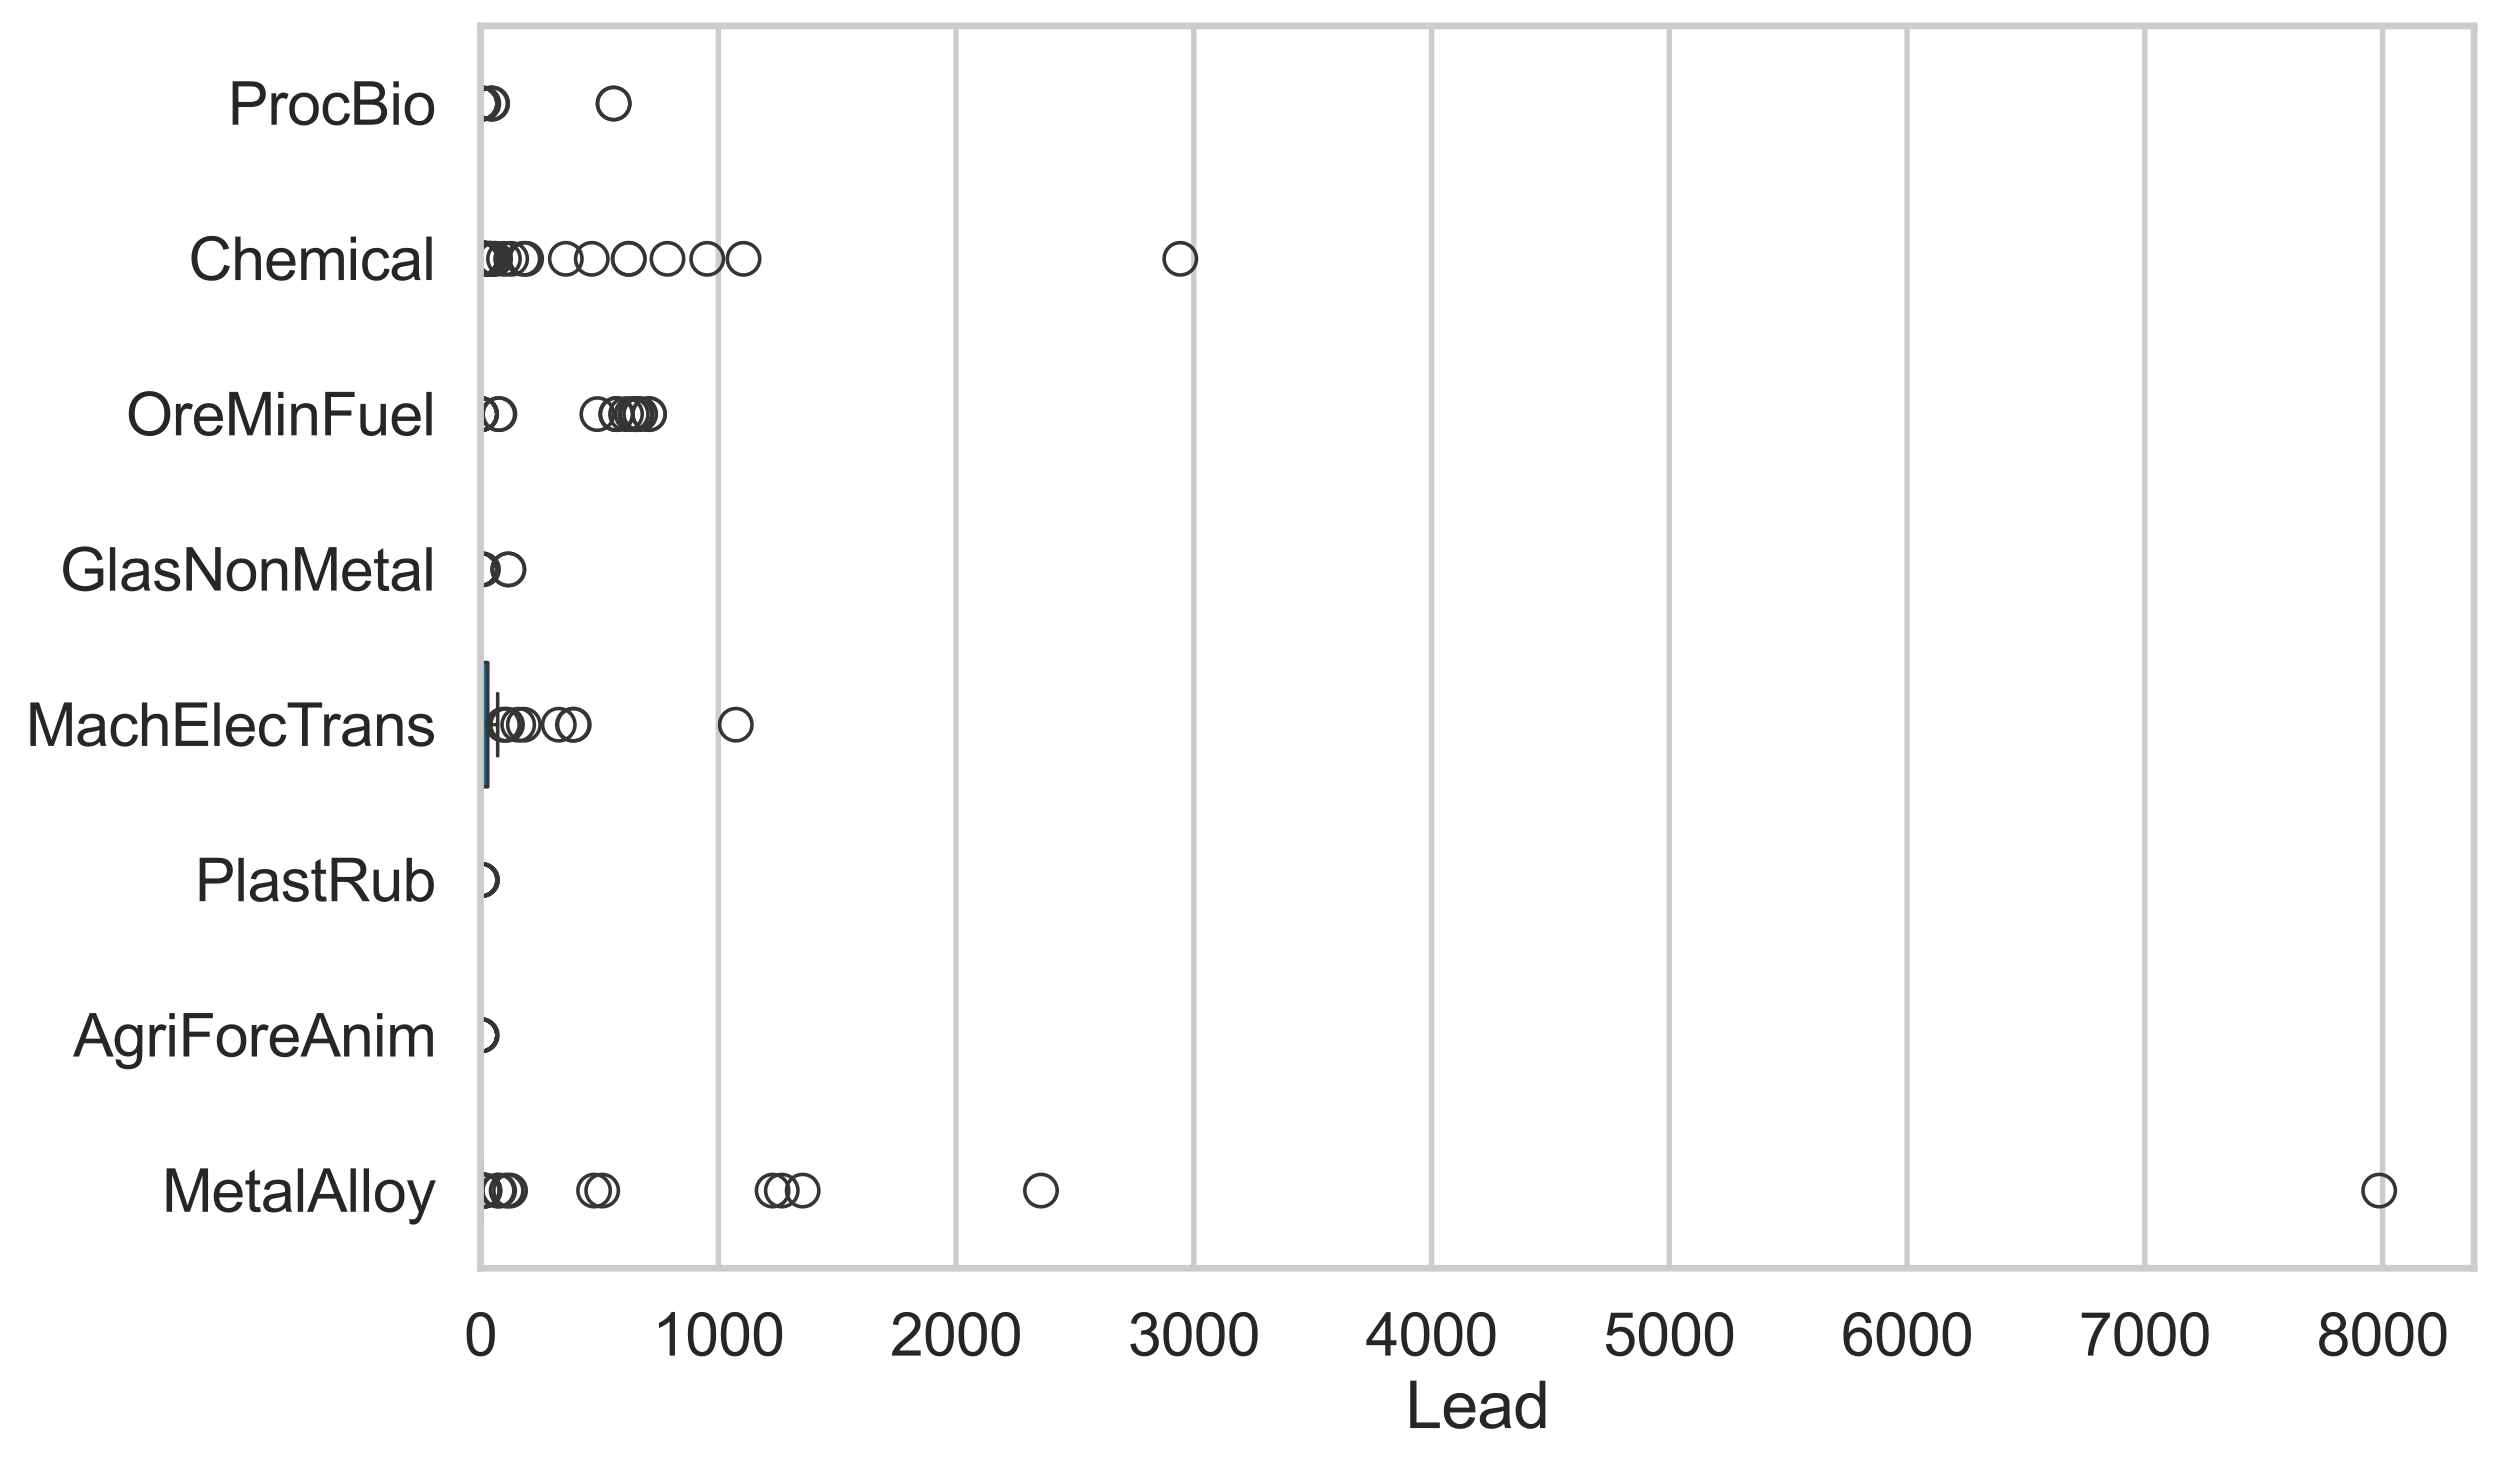 <?xml version="1.0" encoding="utf-8" standalone="no"?>
<!DOCTYPE svg PUBLIC "-//W3C//DTD SVG 1.1//EN"
  "http://www.w3.org/Graphics/SVG/1.1/DTD/svg11.dtd">
<svg xmlns:xlink="http://www.w3.org/1999/xlink" width="695.577pt" height="408.111pt" viewBox="0 0 695.577 408.111" xmlns="http://www.w3.org/2000/svg" version="1.1">
 <defs>
  <style type="text/css">*{stroke-linejoin: round; stroke-linecap: butt}</style>
 </defs>
 <g id="figure_1">
  <g id="patch_1">
   <path d="M 0 408.111 
L 695.577 408.111 
L 695.577 0 
L 0 0 
z
" style="fill: #ffffff"/>
  </g>
  <g id="axes_1">
   <g id="patch_2">
    <path d="M 133.697 352.86 
L 688.377 352.86 
L 688.377 7.2 
L 133.697 7.2 
z
" style="fill: #ffffff"/>
   </g>
   <g id="matplotlib.axis_1">
    <g id="xtick_1">
     <g id="line2d_1">
      <path d="M 133.697 352.86 
L 133.697 7.2 
" clip-path="url(#p31eb64eac4)" style="fill: none; stroke: #cccccc; stroke-width: 1.5; stroke-linecap: round"/>
     </g>
     <g id="text_1">
      <!-- 0 -->
      <g style="fill: #262626" transform="translate(129.109 377.17) scale(0.165 -0.165)">
       <defs>
        <path id="ArialMT-30" d="M 266 2259 
Q 266 3072 433 3567 
Q 600 4063 929 4331 
Q 1259 4600 1759 4600 
Q 2128 4600 2406 4451 
Q 2684 4303 2865 4023 
Q 3047 3744 3150 3342 
Q 3253 2941 3253 2259 
Q 3253 1453 3087 958 
Q 2922 463 2592 192 
Q 2263 -78 1759 -78 
Q 1097 -78 719 397 
Q 266 969 266 2259 
z
M 844 2259 
Q 844 1131 1108 757 
Q 1372 384 1759 384 
Q 2147 384 2411 759 
Q 2675 1134 2675 2259 
Q 2675 3391 2411 3762 
Q 2147 4134 1753 4134 
Q 1366 4134 1134 3806 
Q 844 3388 844 2259 
z
" transform="scale(0.016)"/>
       </defs>
       <use xlink:href="#ArialMT-30"/>
      </g>
     </g>
    </g>
    <g id="xtick_2">
     <g id="line2d_2">
      <path d="M 199.849 352.86 
L 199.849 7.2 
" clip-path="url(#p31eb64eac4)" style="fill: none; stroke: #cccccc; stroke-width: 1.5; stroke-linecap: round"/>
     </g>
     <g id="text_2">
      <!-- 1000 -->
      <g style="fill: #262626" transform="translate(181.498 377.17) scale(0.165 -0.165)">
       <defs>
        <path id="ArialMT-31" d="M 2384 0 
L 1822 0 
L 1822 3584 
Q 1619 3391 1289 3197 
Q 959 3003 697 2906 
L 697 3450 
Q 1169 3672 1522 3987 
Q 1875 4303 2022 4600 
L 2384 4600 
L 2384 0 
z
" transform="scale(0.016)"/>
       </defs>
       <use xlink:href="#ArialMT-31"/>
       <use xlink:href="#ArialMT-30" transform="translate(55.615 0)"/>
       <use xlink:href="#ArialMT-30" transform="translate(111.23 0)"/>
       <use xlink:href="#ArialMT-30" transform="translate(166.846 0)"/>
      </g>
     </g>
    </g>
    <g id="xtick_3">
     <g id="line2d_3">
      <path d="M 266 352.86 
L 266 7.2 
" clip-path="url(#p31eb64eac4)" style="fill: none; stroke: #cccccc; stroke-width: 1.5; stroke-linecap: round"/>
     </g>
     <g id="text_3">
      <!-- 2000 -->
      <g style="fill: #262626" transform="translate(247.649 377.17) scale(0.165 -0.165)">
       <defs>
        <path id="ArialMT-32" d="M 3222 541 
L 3222 0 
L 194 0 
Q 188 203 259 391 
Q 375 700 629 1000 
Q 884 1300 1366 1694 
Q 2113 2306 2375 2664 
Q 2638 3022 2638 3341 
Q 2638 3675 2398 3904 
Q 2159 4134 1775 4134 
Q 1369 4134 1125 3890 
Q 881 3647 878 3216 
L 300 3275 
Q 359 3922 746 4261 
Q 1134 4600 1788 4600 
Q 2447 4600 2831 4234 
Q 3216 3869 3216 3328 
Q 3216 3053 3103 2787 
Q 2991 2522 2730 2228 
Q 2469 1934 1863 1422 
Q 1356 997 1212 845 
Q 1069 694 975 541 
L 3222 541 
z
" transform="scale(0.016)"/>
       </defs>
       <use xlink:href="#ArialMT-32"/>
       <use xlink:href="#ArialMT-30" transform="translate(55.615 0)"/>
       <use xlink:href="#ArialMT-30" transform="translate(111.23 0)"/>
       <use xlink:href="#ArialMT-30" transform="translate(166.846 0)"/>
      </g>
     </g>
    </g>
    <g id="xtick_4">
     <g id="line2d_4">
      <path d="M 332.152 352.86 
L 332.152 7.2 
" clip-path="url(#p31eb64eac4)" style="fill: none; stroke: #cccccc; stroke-width: 1.5; stroke-linecap: round"/>
     </g>
     <g id="text_4">
      <!-- 3000 -->
      <g style="fill: #262626" transform="translate(313.801 377.17) scale(0.165 -0.165)">
       <defs>
        <path id="ArialMT-33" d="M 269 1209 
L 831 1284 
Q 928 806 1161 595 
Q 1394 384 1728 384 
Q 2125 384 2398 659 
Q 2672 934 2672 1341 
Q 2672 1728 2419 1979 
Q 2166 2231 1775 2231 
Q 1616 2231 1378 2169 
L 1441 2663 
Q 1497 2656 1531 2656 
Q 1891 2656 2178 2843 
Q 2466 3031 2466 3422 
Q 2466 3731 2256 3934 
Q 2047 4138 1716 4138 
Q 1388 4138 1169 3931 
Q 950 3725 888 3313 
L 325 3413 
Q 428 3978 793 4289 
Q 1159 4600 1703 4600 
Q 2078 4600 2393 4439 
Q 2709 4278 2876 4000 
Q 3044 3722 3044 3409 
Q 3044 3113 2884 2869 
Q 2725 2625 2413 2481 
Q 2819 2388 3044 2092 
Q 3269 1797 3269 1353 
Q 3269 753 2831 336 
Q 2394 -81 1725 -81 
Q 1122 -81 723 278 
Q 325 638 269 1209 
z
" transform="scale(0.016)"/>
       </defs>
       <use xlink:href="#ArialMT-33"/>
       <use xlink:href="#ArialMT-30" transform="translate(55.615 0)"/>
       <use xlink:href="#ArialMT-30" transform="translate(111.23 0)"/>
       <use xlink:href="#ArialMT-30" transform="translate(166.846 0)"/>
      </g>
     </g>
    </g>
    <g id="xtick_5">
     <g id="line2d_5">
      <path d="M 398.304 352.86 
L 398.304 7.2 
" clip-path="url(#p31eb64eac4)" style="fill: none; stroke: #cccccc; stroke-width: 1.5; stroke-linecap: round"/>
     </g>
     <g id="text_5">
      <!-- 4000 -->
      <g style="fill: #262626" transform="translate(379.953 377.17) scale(0.165 -0.165)">
       <defs>
        <path id="ArialMT-34" d="M 2069 0 
L 2069 1097 
L 81 1097 
L 81 1613 
L 2172 4581 
L 2631 4581 
L 2631 1613 
L 3250 1613 
L 3250 1097 
L 2631 1097 
L 2631 0 
L 2069 0 
z
M 2069 1613 
L 2069 3678 
L 634 1613 
L 2069 1613 
z
" transform="scale(0.016)"/>
       </defs>
       <use xlink:href="#ArialMT-34"/>
       <use xlink:href="#ArialMT-30" transform="translate(55.615 0)"/>
       <use xlink:href="#ArialMT-30" transform="translate(111.23 0)"/>
       <use xlink:href="#ArialMT-30" transform="translate(166.846 0)"/>
      </g>
     </g>
    </g>
    <g id="xtick_6">
     <g id="line2d_6">
      <path d="M 464.456 352.86 
L 464.456 7.2 
" clip-path="url(#p31eb64eac4)" style="fill: none; stroke: #cccccc; stroke-width: 1.5; stroke-linecap: round"/>
     </g>
     <g id="text_6">
      <!-- 5000 -->
      <g style="fill: #262626" transform="translate(446.105 377.17) scale(0.165 -0.165)">
       <defs>
        <path id="ArialMT-35" d="M 266 1200 
L 856 1250 
Q 922 819 1161 601 
Q 1400 384 1738 384 
Q 2144 384 2425 690 
Q 2706 997 2706 1503 
Q 2706 1984 2436 2262 
Q 2166 2541 1728 2541 
Q 1456 2541 1237 2417 
Q 1019 2294 894 2097 
L 366 2166 
L 809 4519 
L 3088 4519 
L 3088 3981 
L 1259 3981 
L 1013 2750 
Q 1425 3038 1878 3038 
Q 2478 3038 2890 2622 
Q 3303 2206 3303 1553 
Q 3303 931 2941 478 
Q 2500 -78 1738 -78 
Q 1113 -78 717 272 
Q 322 622 266 1200 
z
" transform="scale(0.016)"/>
       </defs>
       <use xlink:href="#ArialMT-35"/>
       <use xlink:href="#ArialMT-30" transform="translate(55.615 0)"/>
       <use xlink:href="#ArialMT-30" transform="translate(111.23 0)"/>
       <use xlink:href="#ArialMT-30" transform="translate(166.846 0)"/>
      </g>
     </g>
    </g>
    <g id="xtick_7">
     <g id="line2d_7">
      <path d="M 530.607 352.86 
L 530.607 7.2 
" clip-path="url(#p31eb64eac4)" style="fill: none; stroke: #cccccc; stroke-width: 1.5; stroke-linecap: round"/>
     </g>
     <g id="text_7">
      <!-- 6000 -->
      <g style="fill: #262626" transform="translate(512.256 377.17) scale(0.165 -0.165)">
       <defs>
        <path id="ArialMT-36" d="M 3184 3459 
L 2625 3416 
Q 2550 3747 2413 3897 
Q 2184 4138 1850 4138 
Q 1581 4138 1378 3988 
Q 1113 3794 959 3422 
Q 806 3050 800 2363 
Q 1003 2672 1297 2822 
Q 1591 2972 1913 2972 
Q 2475 2972 2870 2558 
Q 3266 2144 3266 1488 
Q 3266 1056 3080 686 
Q 2894 316 2569 119 
Q 2244 -78 1831 -78 
Q 1128 -78 684 439 
Q 241 956 241 2144 
Q 241 3472 731 4075 
Q 1159 4600 1884 4600 
Q 2425 4600 2770 4297 
Q 3116 3994 3184 3459 
z
M 888 1484 
Q 888 1194 1011 928 
Q 1134 663 1356 523 
Q 1578 384 1822 384 
Q 2178 384 2434 671 
Q 2691 959 2691 1453 
Q 2691 1928 2437 2201 
Q 2184 2475 1800 2475 
Q 1419 2475 1153 2201 
Q 888 1928 888 1484 
z
" transform="scale(0.016)"/>
       </defs>
       <use xlink:href="#ArialMT-36"/>
       <use xlink:href="#ArialMT-30" transform="translate(55.615 0)"/>
       <use xlink:href="#ArialMT-30" transform="translate(111.23 0)"/>
       <use xlink:href="#ArialMT-30" transform="translate(166.846 0)"/>
      </g>
     </g>
    </g>
    <g id="xtick_8">
     <g id="line2d_8">
      <path d="M 596.759 352.86 
L 596.759 7.2 
" clip-path="url(#p31eb64eac4)" style="fill: none; stroke: #cccccc; stroke-width: 1.5; stroke-linecap: round"/>
     </g>
     <g id="text_8">
      <!-- 7000 -->
      <g style="fill: #262626" transform="translate(578.408 377.17) scale(0.165 -0.165)">
       <defs>
        <path id="ArialMT-37" d="M 303 3981 
L 303 4522 
L 3269 4522 
L 3269 4084 
Q 2831 3619 2401 2847 
Q 1972 2075 1738 1259 
Q 1569 684 1522 0 
L 944 0 
Q 953 541 1156 1306 
Q 1359 2072 1739 2783 
Q 2119 3494 2547 3981 
L 303 3981 
z
" transform="scale(0.016)"/>
       </defs>
       <use xlink:href="#ArialMT-37"/>
       <use xlink:href="#ArialMT-30" transform="translate(55.615 0)"/>
       <use xlink:href="#ArialMT-30" transform="translate(111.23 0)"/>
       <use xlink:href="#ArialMT-30" transform="translate(166.846 0)"/>
      </g>
     </g>
    </g>
    <g id="xtick_9">
     <g id="line2d_9">
      <path d="M 662.911 352.86 
L 662.911 7.2 
" clip-path="url(#p31eb64eac4)" style="fill: none; stroke: #cccccc; stroke-width: 1.5; stroke-linecap: round"/>
     </g>
     <g id="text_9">
      <!-- 8000 -->
      <g style="fill: #262626" transform="translate(644.56 377.17) scale(0.165 -0.165)">
       <defs>
        <path id="ArialMT-38" d="M 1131 2484 
Q 781 2613 612 2850 
Q 444 3088 444 3419 
Q 444 3919 803 4259 
Q 1163 4600 1759 4600 
Q 2359 4600 2725 4251 
Q 3091 3903 3091 3403 
Q 3091 3084 2923 2848 
Q 2756 2613 2416 2484 
Q 2838 2347 3058 2040 
Q 3278 1734 3278 1309 
Q 3278 722 2862 322 
Q 2447 -78 1769 -78 
Q 1091 -78 675 323 
Q 259 725 259 1325 
Q 259 1772 486 2073 
Q 713 2375 1131 2484 
z
M 1019 3438 
Q 1019 3113 1228 2906 
Q 1438 2700 1772 2700 
Q 2097 2700 2305 2904 
Q 2513 3109 2513 3406 
Q 2513 3716 2298 3927 
Q 2084 4138 1766 4138 
Q 1444 4138 1231 3931 
Q 1019 3725 1019 3438 
z
M 838 1322 
Q 838 1081 952 856 
Q 1066 631 1291 507 
Q 1516 384 1775 384 
Q 2178 384 2440 643 
Q 2703 903 2703 1303 
Q 2703 1709 2433 1975 
Q 2163 2241 1756 2241 
Q 1359 2241 1098 1978 
Q 838 1716 838 1322 
z
" transform="scale(0.016)"/>
       </defs>
       <use xlink:href="#ArialMT-38"/>
       <use xlink:href="#ArialMT-30" transform="translate(55.615 0)"/>
       <use xlink:href="#ArialMT-30" transform="translate(111.23 0)"/>
       <use xlink:href="#ArialMT-30" transform="translate(166.846 0)"/>
      </g>
     </g>
    </g>
    <g id="text_10">
     <!-- Lead -->
     <g style="fill: #262626" transform="translate(391.018 397.334) scale(0.18 -0.18)">
      <defs>
       <path id="ArialMT-4c" d="M 469 0 
L 469 4581 
L 1075 4581 
L 1075 541 
L 3331 541 
L 3331 0 
L 469 0 
z
" transform="scale(0.016)"/>
       <path id="ArialMT-65" d="M 2694 1069 
L 3275 997 
Q 3138 488 2766 206 
Q 2394 -75 1816 -75 
Q 1088 -75 661 373 
Q 234 822 234 1631 
Q 234 2469 665 2931 
Q 1097 3394 1784 3394 
Q 2450 3394 2872 2941 
Q 3294 2488 3294 1666 
Q 3294 1616 3291 1516 
L 816 1516 
Q 847 969 1125 678 
Q 1403 388 1819 388 
Q 2128 388 2347 550 
Q 2566 713 2694 1069 
z
M 847 1978 
L 2700 1978 
Q 2663 2397 2488 2606 
Q 2219 2931 1791 2931 
Q 1403 2931 1139 2672 
Q 875 2413 847 1978 
z
" transform="scale(0.016)"/>
       <path id="ArialMT-61" d="M 2588 409 
Q 2275 144 1986 34 
Q 1697 -75 1366 -75 
Q 819 -75 525 192 
Q 231 459 231 875 
Q 231 1119 342 1320 
Q 453 1522 633 1644 
Q 813 1766 1038 1828 
Q 1203 1872 1538 1913 
Q 2219 1994 2541 2106 
Q 2544 2222 2544 2253 
Q 2544 2597 2384 2738 
Q 2169 2928 1744 2928 
Q 1347 2928 1158 2789 
Q 969 2650 878 2297 
L 328 2372 
Q 403 2725 575 2942 
Q 747 3159 1072 3276 
Q 1397 3394 1825 3394 
Q 2250 3394 2515 3294 
Q 2781 3194 2906 3042 
Q 3031 2891 3081 2659 
Q 3109 2516 3109 2141 
L 3109 1391 
Q 3109 606 3145 398 
Q 3181 191 3288 0 
L 2700 0 
Q 2613 175 2588 409 
z
M 2541 1666 
Q 2234 1541 1622 1453 
Q 1275 1403 1131 1340 
Q 988 1278 909 1158 
Q 831 1038 831 891 
Q 831 666 1001 516 
Q 1172 366 1500 366 
Q 1825 366 2078 508 
Q 2331 650 2450 897 
Q 2541 1088 2541 1459 
L 2541 1666 
z
" transform="scale(0.016)"/>
       <path id="ArialMT-64" d="M 2575 0 
L 2575 419 
Q 2259 -75 1647 -75 
Q 1250 -75 917 144 
Q 584 363 401 755 
Q 219 1147 219 1656 
Q 219 2153 384 2558 
Q 550 2963 881 3178 
Q 1213 3394 1622 3394 
Q 1922 3394 2156 3267 
Q 2391 3141 2538 2938 
L 2538 4581 
L 3097 4581 
L 3097 0 
L 2575 0 
z
M 797 1656 
Q 797 1019 1065 703 
Q 1334 388 1700 388 
Q 2069 388 2326 689 
Q 2584 991 2584 1609 
Q 2584 2291 2321 2609 
Q 2059 2928 1675 2928 
Q 1300 2928 1048 2622 
Q 797 2316 797 1656 
z
" transform="scale(0.016)"/>
      </defs>
      <use xlink:href="#ArialMT-4c"/>
      <use xlink:href="#ArialMT-65" transform="translate(55.615 0)"/>
      <use xlink:href="#ArialMT-61" transform="translate(111.23 0)"/>
      <use xlink:href="#ArialMT-64" transform="translate(166.846 0)"/>
     </g>
    </g>
   </g>
   <g id="matplotlib.axis_2">
    <g id="ytick_1">
     <g id="text_11">
      <!-- ProcBio -->
      <g style="fill: #262626" transform="translate(63.424 34.709) scale(0.165 -0.165)">
       <defs>
        <path id="ArialMT-50" d="M 494 0 
L 494 4581 
L 2222 4581 
Q 2678 4581 2919 4538 
Q 3256 4481 3484 4323 
Q 3713 4166 3852 3881 
Q 3991 3597 3991 3256 
Q 3991 2672 3619 2267 
Q 3247 1863 2275 1863 
L 1100 1863 
L 1100 0 
L 494 0 
z
M 1100 2403 
L 2284 2403 
Q 2872 2403 3119 2622 
Q 3366 2841 3366 3238 
Q 3366 3525 3220 3729 
Q 3075 3934 2838 4000 
Q 2684 4041 2272 4041 
L 1100 4041 
L 1100 2403 
z
" transform="scale(0.016)"/>
        <path id="ArialMT-72" d="M 416 0 
L 416 3319 
L 922 3319 
L 922 2816 
Q 1116 3169 1280 3281 
Q 1444 3394 1641 3394 
Q 1925 3394 2219 3213 
L 2025 2691 
Q 1819 2813 1613 2813 
Q 1428 2813 1281 2702 
Q 1134 2591 1072 2394 
Q 978 2094 978 1738 
L 978 0 
L 416 0 
z
" transform="scale(0.016)"/>
        <path id="ArialMT-6f" d="M 213 1659 
Q 213 2581 725 3025 
Q 1153 3394 1769 3394 
Q 2453 3394 2887 2945 
Q 3322 2497 3322 1706 
Q 3322 1066 3130 698 
Q 2938 331 2570 128 
Q 2203 -75 1769 -75 
Q 1072 -75 642 372 
Q 213 819 213 1659 
z
M 791 1659 
Q 791 1022 1069 705 
Q 1347 388 1769 388 
Q 2188 388 2466 706 
Q 2744 1025 2744 1678 
Q 2744 2294 2464 2611 
Q 2184 2928 1769 2928 
Q 1347 2928 1069 2612 
Q 791 2297 791 1659 
z
" transform="scale(0.016)"/>
        <path id="ArialMT-63" d="M 2588 1216 
L 3141 1144 
Q 3050 572 2676 248 
Q 2303 -75 1759 -75 
Q 1078 -75 664 370 
Q 250 816 250 1647 
Q 250 2184 428 2587 
Q 606 2991 970 3192 
Q 1334 3394 1763 3394 
Q 2303 3394 2647 3120 
Q 2991 2847 3088 2344 
L 2541 2259 
Q 2463 2594 2264 2762 
Q 2066 2931 1784 2931 
Q 1359 2931 1093 2626 
Q 828 2322 828 1663 
Q 828 994 1084 691 
Q 1341 388 1753 388 
Q 2084 388 2306 591 
Q 2528 794 2588 1216 
z
" transform="scale(0.016)"/>
        <path id="ArialMT-42" d="M 469 0 
L 469 4581 
L 2188 4581 
Q 2713 4581 3030 4442 
Q 3347 4303 3526 4014 
Q 3706 3725 3706 3409 
Q 3706 3116 3547 2856 
Q 3388 2597 3066 2438 
Q 3481 2316 3704 2022 
Q 3928 1728 3928 1328 
Q 3928 1006 3792 729 
Q 3656 453 3456 303 
Q 3256 153 2954 76 
Q 2653 0 2216 0 
L 469 0 
z
M 1075 2656 
L 2066 2656 
Q 2469 2656 2644 2709 
Q 2875 2778 2992 2937 
Q 3109 3097 3109 3338 
Q 3109 3566 3000 3739 
Q 2891 3913 2687 3977 
Q 2484 4041 1991 4041 
L 1075 4041 
L 1075 2656 
z
M 1075 541 
L 2216 541 
Q 2509 541 2628 563 
Q 2838 600 2978 687 
Q 3119 775 3209 942 
Q 3300 1109 3300 1328 
Q 3300 1584 3169 1773 
Q 3038 1963 2805 2039 
Q 2572 2116 2134 2116 
L 1075 2116 
L 1075 541 
z
" transform="scale(0.016)"/>
        <path id="ArialMT-69" d="M 425 3934 
L 425 4581 
L 988 4581 
L 988 3934 
L 425 3934 
z
M 425 0 
L 425 3319 
L 988 3319 
L 988 0 
L 425 0 
z
" transform="scale(0.016)"/>
       </defs>
       <use xlink:href="#ArialMT-50"/>
       <use xlink:href="#ArialMT-72" transform="translate(66.699 0)"/>
       <use xlink:href="#ArialMT-6f" transform="translate(100 0)"/>
       <use xlink:href="#ArialMT-63" transform="translate(155.615 0)"/>
       <use xlink:href="#ArialMT-42" transform="translate(205.615 0)"/>
       <use xlink:href="#ArialMT-69" transform="translate(272.314 0)"/>
       <use xlink:href="#ArialMT-6f" transform="translate(294.531 0)"/>
      </g>
     </g>
    </g>
    <g id="ytick_2">
     <g id="text_12">
      <!-- Chemical -->
      <g style="fill: #262626" transform="translate(52.428 77.916) scale(0.165 -0.165)">
       <defs>
        <path id="ArialMT-43" d="M 3763 1606 
L 4369 1453 
Q 4178 706 3683 314 
Q 3188 -78 2472 -78 
Q 1731 -78 1267 223 
Q 803 525 561 1097 
Q 319 1669 319 2325 
Q 319 3041 592 3573 
Q 866 4106 1370 4382 
Q 1875 4659 2481 4659 
Q 3169 4659 3637 4309 
Q 4106 3959 4291 3325 
L 3694 3184 
Q 3534 3684 3231 3912 
Q 2928 4141 2469 4141 
Q 1941 4141 1586 3887 
Q 1231 3634 1087 3207 
Q 944 2781 944 2328 
Q 944 1744 1114 1308 
Q 1284 872 1643 656 
Q 2003 441 2422 441 
Q 2931 441 3284 734 
Q 3638 1028 3763 1606 
z
" transform="scale(0.016)"/>
        <path id="ArialMT-68" d="M 422 0 
L 422 4581 
L 984 4581 
L 984 2938 
Q 1378 3394 1978 3394 
Q 2347 3394 2619 3248 
Q 2891 3103 3008 2847 
Q 3125 2591 3125 2103 
L 3125 0 
L 2563 0 
L 2563 2103 
Q 2563 2525 2380 2717 
Q 2197 2909 1863 2909 
Q 1613 2909 1392 2779 
Q 1172 2650 1078 2428 
Q 984 2206 984 1816 
L 984 0 
L 422 0 
z
" transform="scale(0.016)"/>
        <path id="ArialMT-6d" d="M 422 0 
L 422 3319 
L 925 3319 
L 925 2853 
Q 1081 3097 1340 3245 
Q 1600 3394 1931 3394 
Q 2300 3394 2536 3241 
Q 2772 3088 2869 2813 
Q 3263 3394 3894 3394 
Q 4388 3394 4653 3120 
Q 4919 2847 4919 2278 
L 4919 0 
L 4359 0 
L 4359 2091 
Q 4359 2428 4304 2576 
Q 4250 2725 4106 2815 
Q 3963 2906 3769 2906 
Q 3419 2906 3187 2673 
Q 2956 2441 2956 1928 
L 2956 0 
L 2394 0 
L 2394 2156 
Q 2394 2531 2256 2718 
Q 2119 2906 1806 2906 
Q 1569 2906 1367 2781 
Q 1166 2656 1075 2415 
Q 984 2175 984 1722 
L 984 0 
L 422 0 
z
" transform="scale(0.016)"/>
        <path id="ArialMT-6c" d="M 409 0 
L 409 4581 
L 972 4581 
L 972 0 
L 409 0 
z
" transform="scale(0.016)"/>
       </defs>
       <use xlink:href="#ArialMT-43"/>
       <use xlink:href="#ArialMT-68" transform="translate(72.217 0)"/>
       <use xlink:href="#ArialMT-65" transform="translate(127.832 0)"/>
       <use xlink:href="#ArialMT-6d" transform="translate(183.447 0)"/>
       <use xlink:href="#ArialMT-69" transform="translate(266.748 0)"/>
       <use xlink:href="#ArialMT-63" transform="translate(288.965 0)"/>
       <use xlink:href="#ArialMT-61" transform="translate(338.965 0)"/>
       <use xlink:href="#ArialMT-6c" transform="translate(394.58 0)"/>
      </g>
     </g>
    </g>
    <g id="ytick_3">
     <g id="text_13">
      <!-- OreMinFuel -->
      <g style="fill: #262626" transform="translate(35.013 121.124) scale(0.165 -0.165)">
       <defs>
        <path id="ArialMT-4f" d="M 309 2231 
Q 309 3372 921 4017 
Q 1534 4663 2503 4663 
Q 3138 4663 3647 4359 
Q 4156 4056 4423 3514 
Q 4691 2972 4691 2284 
Q 4691 1588 4409 1038 
Q 4128 488 3612 205 
Q 3097 -78 2500 -78 
Q 1853 -78 1343 234 
Q 834 547 571 1087 
Q 309 1628 309 2231 
z
M 934 2222 
Q 934 1394 1379 917 
Q 1825 441 2497 441 
Q 3181 441 3623 922 
Q 4066 1403 4066 2288 
Q 4066 2847 3877 3264 
Q 3688 3681 3323 3911 
Q 2959 4141 2506 4141 
Q 1863 4141 1398 3698 
Q 934 3256 934 2222 
z
" transform="scale(0.016)"/>
        <path id="ArialMT-4d" d="M 475 0 
L 475 4581 
L 1388 4581 
L 2472 1338 
Q 2622 884 2691 659 
Q 2769 909 2934 1394 
L 4031 4581 
L 4847 4581 
L 4847 0 
L 4263 0 
L 4263 3834 
L 2931 0 
L 2384 0 
L 1059 3900 
L 1059 0 
L 475 0 
z
" transform="scale(0.016)"/>
        <path id="ArialMT-6e" d="M 422 0 
L 422 3319 
L 928 3319 
L 928 2847 
Q 1294 3394 1984 3394 
Q 2284 3394 2536 3286 
Q 2788 3178 2913 3003 
Q 3038 2828 3088 2588 
Q 3119 2431 3119 2041 
L 3119 0 
L 2556 0 
L 2556 2019 
Q 2556 2363 2490 2533 
Q 2425 2703 2258 2804 
Q 2091 2906 1866 2906 
Q 1506 2906 1245 2678 
Q 984 2450 984 1813 
L 984 0 
L 422 0 
z
" transform="scale(0.016)"/>
        <path id="ArialMT-46" d="M 525 0 
L 525 4581 
L 3616 4581 
L 3616 4041 
L 1131 4041 
L 1131 2622 
L 3281 2622 
L 3281 2081 
L 1131 2081 
L 1131 0 
L 525 0 
z
" transform="scale(0.016)"/>
        <path id="ArialMT-75" d="M 2597 0 
L 2597 488 
Q 2209 -75 1544 -75 
Q 1250 -75 995 37 
Q 741 150 617 320 
Q 494 491 444 738 
Q 409 903 409 1263 
L 409 3319 
L 972 3319 
L 972 1478 
Q 972 1038 1006 884 
Q 1059 663 1231 536 
Q 1403 409 1656 409 
Q 1909 409 2131 539 
Q 2353 669 2445 892 
Q 2538 1116 2538 1541 
L 2538 3319 
L 3100 3319 
L 3100 0 
L 2597 0 
z
" transform="scale(0.016)"/>
       </defs>
       <use xlink:href="#ArialMT-4f"/>
       <use xlink:href="#ArialMT-72" transform="translate(77.783 0)"/>
       <use xlink:href="#ArialMT-65" transform="translate(111.084 0)"/>
       <use xlink:href="#ArialMT-4d" transform="translate(166.699 0)"/>
       <use xlink:href="#ArialMT-69" transform="translate(250 0)"/>
       <use xlink:href="#ArialMT-6e" transform="translate(272.217 0)"/>
       <use xlink:href="#ArialMT-46" transform="translate(327.832 0)"/>
       <use xlink:href="#ArialMT-75" transform="translate(388.916 0)"/>
       <use xlink:href="#ArialMT-65" transform="translate(444.531 0)"/>
       <use xlink:href="#ArialMT-6c" transform="translate(500.146 0)"/>
      </g>
     </g>
    </g>
    <g id="ytick_4">
     <g id="text_14">
      <!-- GlasNonMetal -->
      <g style="fill: #262626" transform="translate(16.659 164.331) scale(0.165 -0.165)">
       <defs>
        <path id="ArialMT-47" d="M 2638 1797 
L 2638 2334 
L 4578 2338 
L 4578 638 
Q 4131 281 3656 101 
Q 3181 -78 2681 -78 
Q 2006 -78 1454 211 
Q 903 500 622 1047 
Q 341 1594 341 2269 
Q 341 2938 620 3517 
Q 900 4097 1425 4378 
Q 1950 4659 2634 4659 
Q 3131 4659 3532 4498 
Q 3934 4338 4162 4050 
Q 4391 3763 4509 3300 
L 3963 3150 
Q 3859 3500 3706 3700 
Q 3553 3900 3268 4020 
Q 2984 4141 2638 4141 
Q 2222 4141 1919 4014 
Q 1616 3888 1430 3681 
Q 1244 3475 1141 3228 
Q 966 2803 966 2306 
Q 966 1694 1177 1281 
Q 1388 869 1791 669 
Q 2194 469 2647 469 
Q 3041 469 3416 620 
Q 3791 772 3984 944 
L 3984 1797 
L 2638 1797 
z
" transform="scale(0.016)"/>
        <path id="ArialMT-73" d="M 197 991 
L 753 1078 
Q 800 744 1014 566 
Q 1228 388 1613 388 
Q 2000 388 2187 545 
Q 2375 703 2375 916 
Q 2375 1106 2209 1216 
Q 2094 1291 1634 1406 
Q 1016 1563 777 1677 
Q 538 1791 414 1992 
Q 291 2194 291 2438 
Q 291 2659 392 2848 
Q 494 3038 669 3163 
Q 800 3259 1026 3326 
Q 1253 3394 1513 3394 
Q 1903 3394 2198 3281 
Q 2494 3169 2634 2976 
Q 2775 2784 2828 2463 
L 2278 2388 
Q 2241 2644 2061 2787 
Q 1881 2931 1553 2931 
Q 1166 2931 1000 2803 
Q 834 2675 834 2503 
Q 834 2394 903 2306 
Q 972 2216 1119 2156 
Q 1203 2125 1616 2013 
Q 2213 1853 2448 1751 
Q 2684 1650 2818 1456 
Q 2953 1263 2953 975 
Q 2953 694 2789 445 
Q 2625 197 2315 61 
Q 2006 -75 1616 -75 
Q 969 -75 630 194 
Q 291 463 197 991 
z
" transform="scale(0.016)"/>
        <path id="ArialMT-4e" d="M 488 0 
L 488 4581 
L 1109 4581 
L 3516 984 
L 3516 4581 
L 4097 4581 
L 4097 0 
L 3475 0 
L 1069 3600 
L 1069 0 
L 488 0 
z
" transform="scale(0.016)"/>
        <path id="ArialMT-74" d="M 1650 503 
L 1731 6 
Q 1494 -44 1306 -44 
Q 1000 -44 831 53 
Q 663 150 594 308 
Q 525 466 525 972 
L 525 2881 
L 113 2881 
L 113 3319 
L 525 3319 
L 525 4141 
L 1084 4478 
L 1084 3319 
L 1650 3319 
L 1650 2881 
L 1084 2881 
L 1084 941 
Q 1084 700 1114 631 
Q 1144 563 1211 522 
Q 1278 481 1403 481 
Q 1497 481 1650 503 
z
" transform="scale(0.016)"/>
       </defs>
       <use xlink:href="#ArialMT-47"/>
       <use xlink:href="#ArialMT-6c" transform="translate(77.783 0)"/>
       <use xlink:href="#ArialMT-61" transform="translate(100 0)"/>
       <use xlink:href="#ArialMT-73" transform="translate(155.615 0)"/>
       <use xlink:href="#ArialMT-4e" transform="translate(205.615 0)"/>
       <use xlink:href="#ArialMT-6f" transform="translate(277.832 0)"/>
       <use xlink:href="#ArialMT-6e" transform="translate(333.447 0)"/>
       <use xlink:href="#ArialMT-4d" transform="translate(389.062 0)"/>
       <use xlink:href="#ArialMT-65" transform="translate(472.363 0)"/>
       <use xlink:href="#ArialMT-74" transform="translate(527.979 0)"/>
       <use xlink:href="#ArialMT-61" transform="translate(555.762 0)"/>
       <use xlink:href="#ArialMT-6c" transform="translate(611.377 0)"/>
      </g>
     </g>
    </g>
    <g id="ytick_5">
     <g id="text_15">
      <!-- MachElecTrans -->
      <g style="fill: #262626" transform="translate(7.2 207.539) scale(0.165 -0.165)">
       <defs>
        <path id="ArialMT-45" d="M 506 0 
L 506 4581 
L 3819 4581 
L 3819 4041 
L 1113 4041 
L 1113 2638 
L 3647 2638 
L 3647 2100 
L 1113 2100 
L 1113 541 
L 3925 541 
L 3925 0 
L 506 0 
z
" transform="scale(0.016)"/>
        <path id="ArialMT-54" d="M 1659 0 
L 1659 4041 
L 150 4041 
L 150 4581 
L 3781 4581 
L 3781 4041 
L 2266 4041 
L 2266 0 
L 1659 0 
z
" transform="scale(0.016)"/>
       </defs>
       <use xlink:href="#ArialMT-4d"/>
       <use xlink:href="#ArialMT-61" transform="translate(83.301 0)"/>
       <use xlink:href="#ArialMT-63" transform="translate(138.916 0)"/>
       <use xlink:href="#ArialMT-68" transform="translate(188.916 0)"/>
       <use xlink:href="#ArialMT-45" transform="translate(244.531 0)"/>
       <use xlink:href="#ArialMT-6c" transform="translate(311.23 0)"/>
       <use xlink:href="#ArialMT-65" transform="translate(333.447 0)"/>
       <use xlink:href="#ArialMT-63" transform="translate(389.062 0)"/>
       <use xlink:href="#ArialMT-54" transform="translate(439.062 0)"/>
       <use xlink:href="#ArialMT-72" transform="translate(496.396 0)"/>
       <use xlink:href="#ArialMT-61" transform="translate(529.697 0)"/>
       <use xlink:href="#ArialMT-6e" transform="translate(585.312 0)"/>
       <use xlink:href="#ArialMT-73" transform="translate(640.928 0)"/>
      </g>
     </g>
    </g>
    <g id="ytick_6">
     <g id="text_16">
      <!-- PlastRub -->
      <g style="fill: #262626" transform="translate(54.248 250.746) scale(0.165 -0.165)">
       <defs>
        <path id="ArialMT-52" d="M 503 0 
L 503 4581 
L 2534 4581 
Q 3147 4581 3465 4457 
Q 3784 4334 3975 4021 
Q 4166 3709 4166 3331 
Q 4166 2844 3850 2509 
Q 3534 2175 2875 2084 
Q 3116 1969 3241 1856 
Q 3506 1613 3744 1247 
L 4541 0 
L 3778 0 
L 3172 953 
Q 2906 1366 2734 1584 
Q 2563 1803 2427 1890 
Q 2291 1978 2150 2013 
Q 2047 2034 1813 2034 
L 1109 2034 
L 1109 0 
L 503 0 
z
M 1109 2559 
L 2413 2559 
Q 2828 2559 3062 2645 
Q 3297 2731 3419 2920 
Q 3541 3109 3541 3331 
Q 3541 3656 3305 3865 
Q 3069 4075 2559 4075 
L 1109 4075 
L 1109 2559 
z
" transform="scale(0.016)"/>
        <path id="ArialMT-62" d="M 941 0 
L 419 0 
L 419 4581 
L 981 4581 
L 981 2947 
Q 1338 3394 1891 3394 
Q 2197 3394 2470 3270 
Q 2744 3147 2920 2923 
Q 3097 2700 3197 2384 
Q 3297 2069 3297 1709 
Q 3297 856 2875 390 
Q 2453 -75 1863 -75 
Q 1275 -75 941 416 
L 941 0 
z
M 934 1684 
Q 934 1088 1097 822 
Q 1363 388 1816 388 
Q 2184 388 2453 708 
Q 2722 1028 2722 1663 
Q 2722 2313 2464 2622 
Q 2206 2931 1841 2931 
Q 1472 2931 1203 2611 
Q 934 2291 934 1684 
z
" transform="scale(0.016)"/>
       </defs>
       <use xlink:href="#ArialMT-50"/>
       <use xlink:href="#ArialMT-6c" transform="translate(66.699 0)"/>
       <use xlink:href="#ArialMT-61" transform="translate(88.916 0)"/>
       <use xlink:href="#ArialMT-73" transform="translate(144.531 0)"/>
       <use xlink:href="#ArialMT-74" transform="translate(194.531 0)"/>
       <use xlink:href="#ArialMT-52" transform="translate(222.314 0)"/>
       <use xlink:href="#ArialMT-75" transform="translate(294.531 0)"/>
       <use xlink:href="#ArialMT-62" transform="translate(350.146 0)"/>
      </g>
     </g>
    </g>
    <g id="ytick_7">
     <g id="text_17">
      <!-- AgriForeAnim -->
      <g style="fill: #262626" transform="translate(20.341 293.954) scale(0.165 -0.165)">
       <defs>
        <path id="ArialMT-41" d="M -9 0 
L 1750 4581 
L 2403 4581 
L 4278 0 
L 3588 0 
L 3053 1388 
L 1138 1388 
L 634 0 
L -9 0 
z
M 1313 1881 
L 2866 1881 
L 2388 3150 
Q 2169 3728 2063 4100 
Q 1975 3659 1816 3225 
L 1313 1881 
z
" transform="scale(0.016)"/>
        <path id="ArialMT-67" d="M 319 -275 
L 866 -356 
Q 900 -609 1056 -725 
Q 1266 -881 1628 -881 
Q 2019 -881 2231 -725 
Q 2444 -569 2519 -288 
Q 2563 -116 2559 434 
Q 2191 0 1641 0 
Q 956 0 581 494 
Q 206 988 206 1678 
Q 206 2153 378 2554 
Q 550 2956 876 3175 
Q 1203 3394 1644 3394 
Q 2231 3394 2613 2919 
L 2613 3319 
L 3131 3319 
L 3131 450 
Q 3131 -325 2973 -648 
Q 2816 -972 2473 -1159 
Q 2131 -1347 1631 -1347 
Q 1038 -1347 672 -1080 
Q 306 -813 319 -275 
z
M 784 1719 
Q 784 1066 1043 766 
Q 1303 466 1694 466 
Q 2081 466 2343 764 
Q 2606 1063 2606 1700 
Q 2606 2309 2336 2618 
Q 2066 2928 1684 2928 
Q 1309 2928 1046 2623 
Q 784 2319 784 1719 
z
" transform="scale(0.016)"/>
       </defs>
       <use xlink:href="#ArialMT-41"/>
       <use xlink:href="#ArialMT-67" transform="translate(66.699 0)"/>
       <use xlink:href="#ArialMT-72" transform="translate(122.314 0)"/>
       <use xlink:href="#ArialMT-69" transform="translate(155.615 0)"/>
       <use xlink:href="#ArialMT-46" transform="translate(177.832 0)"/>
       <use xlink:href="#ArialMT-6f" transform="translate(238.916 0)"/>
       <use xlink:href="#ArialMT-72" transform="translate(294.531 0)"/>
       <use xlink:href="#ArialMT-65" transform="translate(327.832 0)"/>
       <use xlink:href="#ArialMT-41" transform="translate(383.447 0)"/>
       <use xlink:href="#ArialMT-6e" transform="translate(450.146 0)"/>
       <use xlink:href="#ArialMT-69" transform="translate(505.762 0)"/>
       <use xlink:href="#ArialMT-6d" transform="translate(527.979 0)"/>
      </g>
     </g>
    </g>
    <g id="ytick_8">
     <g id="text_18">
      <!-- MetalAlloy -->
      <g style="fill: #262626" transform="translate(45.088 337.161) scale(0.165 -0.165)">
       <defs>
        <path id="ArialMT-79" d="M 397 -1278 
L 334 -750 
Q 519 -800 656 -800 
Q 844 -800 956 -737 
Q 1069 -675 1141 -563 
Q 1194 -478 1313 -144 
Q 1328 -97 1363 -6 
L 103 3319 
L 709 3319 
L 1400 1397 
Q 1534 1031 1641 628 
Q 1738 1016 1872 1384 
L 2581 3319 
L 3144 3319 
L 1881 -56 
Q 1678 -603 1566 -809 
Q 1416 -1088 1222 -1217 
Q 1028 -1347 759 -1347 
Q 597 -1347 397 -1278 
z
" transform="scale(0.016)"/>
       </defs>
       <use xlink:href="#ArialMT-4d"/>
       <use xlink:href="#ArialMT-65" transform="translate(83.301 0)"/>
       <use xlink:href="#ArialMT-74" transform="translate(138.916 0)"/>
       <use xlink:href="#ArialMT-61" transform="translate(166.699 0)"/>
       <use xlink:href="#ArialMT-6c" transform="translate(222.314 0)"/>
       <use xlink:href="#ArialMT-41" transform="translate(244.531 0)"/>
       <use xlink:href="#ArialMT-6c" transform="translate(311.23 0)"/>
       <use xlink:href="#ArialMT-6c" transform="translate(333.447 0)"/>
       <use xlink:href="#ArialMT-6f" transform="translate(355.664 0)"/>
       <use xlink:href="#ArialMT-79" transform="translate(411.279 0)"/>
      </g>
     </g>
    </g>
   </g>
   <g id="patch_3">
    <path d="M 133.699 11.521 
L 133.699 46.087 
L 133.716 46.087 
L 133.716 11.521 
L 133.699 11.521 
z
" clip-path="url(#p31eb64eac4)" style="fill: #ca74db; stroke: #353535; stroke-linejoin: miter"/>
   </g>
   <g id="line2d_10">
    <path d="M 133.699 28.804 
L 133.697 28.804 
" clip-path="url(#p31eb64eac4)" style="fill: none; stroke: #353535"/>
   </g>
   <g id="line2d_11">
    <path d="M 133.716 28.804 
L 133.741 28.804 
" clip-path="url(#p31eb64eac4)" style="fill: none; stroke: #353535"/>
   </g>
   <g id="line2d_12">
    <path d="M 133.697 20.162 
L 133.697 37.445 
" clip-path="url(#p31eb64eac4)" style="fill: none; stroke: #353535; stroke-linecap: round"/>
   </g>
   <g id="line2d_13">
    <path d="M 133.741 20.162 
L 133.741 37.445 
" clip-path="url(#p31eb64eac4)" style="fill: none; stroke: #353535; stroke-linecap: round"/>
   </g>
   <g id="line2d_14">
    <defs>
     <path id="m71673f0107" d="M 0 4.5 
C 1.193 4.5 2.338 4.026 3.182 3.182 
C 4.026 2.338 4.5 1.193 4.5 0 
C 4.5 -1.193 4.026 -2.338 3.182 -3.182 
C 2.338 -4.026 1.193 -4.5 0 -4.5 
C -1.193 -4.5 -2.338 -4.026 -3.182 -3.182 
C -4.026 -2.338 -4.5 -1.193 -4.5 0 
C -4.5 1.193 -4.026 2.338 -3.182 3.182 
C -2.338 4.026 -1.193 4.5 0 4.5 
z
" style="stroke: #353535"/>
    </defs>
    <g clip-path="url(#p31eb64eac4)">
     <use xlink:href="#m71673f0107" x="133.748" y="28.804" style="fill-opacity: 0; stroke: #353535"/>
     <use xlink:href="#m71673f0107" x="134.472" y="28.804" style="fill-opacity: 0; stroke: #353535"/>
     <use xlink:href="#m71673f0107" x="136.887" y="28.804" style="fill-opacity: 0; stroke: #353535"/>
     <use xlink:href="#m71673f0107" x="136.635" y="28.804" style="fill-opacity: 0; stroke: #353535"/>
     <use xlink:href="#m71673f0107" x="133.845" y="28.804" style="fill-opacity: 0; stroke: #353535"/>
     <use xlink:href="#m71673f0107" x="136.909" y="28.804" style="fill-opacity: 0; stroke: #353535"/>
     <use xlink:href="#m71673f0107" x="134.137" y="28.804" style="fill-opacity: 0; stroke: #353535"/>
     <use xlink:href="#m71673f0107" x="133.77" y="28.804" style="fill-opacity: 0; stroke: #353535"/>
     <use xlink:href="#m71673f0107" x="133.861" y="28.804" style="fill-opacity: 0; stroke: #353535"/>
     <use xlink:href="#m71673f0107" x="133.742" y="28.804" style="fill-opacity: 0; stroke: #353535"/>
     <use xlink:href="#m71673f0107" x="133.766" y="28.804" style="fill-opacity: 0; stroke: #353535"/>
     <use xlink:href="#m71673f0107" x="170.729" y="28.804" style="fill-opacity: 0; stroke: #353535"/>
     <use xlink:href="#m71673f0107" x="133.868" y="28.804" style="fill-opacity: 0; stroke: #353535"/>
     <use xlink:href="#m71673f0107" x="133.779" y="28.804" style="fill-opacity: 0; stroke: #353535"/>
     <use xlink:href="#m71673f0107" x="133.747" y="28.804" style="fill-opacity: 0; stroke: #353535"/>
     <use xlink:href="#m71673f0107" x="170.741" y="28.804" style="fill-opacity: 0; stroke: #353535"/>
     <use xlink:href="#m71673f0107" x="133.843" y="28.804" style="fill-opacity: 0; stroke: #353535"/>
    </g>
   </g>
   <g id="patch_4">
    <path d="M 133.704 54.728 
L 133.704 89.294 
L 133.77 89.294 
L 133.77 54.728 
L 133.704 54.728 
z
" clip-path="url(#p31eb64eac4)" style="fill: #5ca236; stroke: #353535; stroke-linejoin: miter"/>
   </g>
   <g id="line2d_15">
    <path d="M 133.704 72.011 
L 133.697 72.011 
" clip-path="url(#p31eb64eac4)" style="fill: none; stroke: #353535"/>
   </g>
   <g id="line2d_16">
    <path d="M 133.77 72.011 
L 133.868 72.011 
" clip-path="url(#p31eb64eac4)" style="fill: none; stroke: #353535"/>
   </g>
   <g id="line2d_17">
    <path d="M 133.697 63.37 
L 133.697 80.653 
" clip-path="url(#p31eb64eac4)" style="fill: none; stroke: #353535; stroke-linecap: round"/>
   </g>
   <g id="line2d_18">
    <path d="M 133.868 63.37 
L 133.868 80.653 
" clip-path="url(#p31eb64eac4)" style="fill: none; stroke: #353535; stroke-linecap: round"/>
   </g>
   <g id="line2d_19">
    <g clip-path="url(#p31eb64eac4)">
     <use xlink:href="#m71673f0107" x="135.059" y="72.011" style="fill-opacity: 0; stroke: #353535"/>
     <use xlink:href="#m71673f0107" x="134.543" y="72.011" style="fill-opacity: 0; stroke: #353535"/>
     <use xlink:href="#m71673f0107" x="134.374" y="72.011" style="fill-opacity: 0; stroke: #353535"/>
     <use xlink:href="#m71673f0107" x="134.168" y="72.011" style="fill-opacity: 0; stroke: #353535"/>
     <use xlink:href="#m71673f0107" x="137.751" y="72.011" style="fill-opacity: 0; stroke: #353535"/>
     <use xlink:href="#m71673f0107" x="174.955" y="72.011" style="fill-opacity: 0; stroke: #353535"/>
     <use xlink:href="#m71673f0107" x="134.025" y="72.011" style="fill-opacity: 0; stroke: #353535"/>
     <use xlink:href="#m71673f0107" x="134.031" y="72.011" style="fill-opacity: 0; stroke: #353535"/>
     <use xlink:href="#m71673f0107" x="133.872" y="72.011" style="fill-opacity: 0; stroke: #353535"/>
     <use xlink:href="#m71673f0107" x="328.4" y="72.011" style="fill-opacity: 0; stroke: #353535"/>
     <use xlink:href="#m71673f0107" x="134.064" y="72.011" style="fill-opacity: 0; stroke: #353535"/>
     <use xlink:href="#m71673f0107" x="174.926" y="72.011" style="fill-opacity: 0; stroke: #353535"/>
     <use xlink:href="#m71673f0107" x="134" y="72.011" style="fill-opacity: 0; stroke: #353535"/>
     <use xlink:href="#m71673f0107" x="134.225" y="72.011" style="fill-opacity: 0; stroke: #353535"/>
     <use xlink:href="#m71673f0107" x="134.041" y="72.011" style="fill-opacity: 0; stroke: #353535"/>
     <use xlink:href="#m71673f0107" x="133.902" y="72.011" style="fill-opacity: 0; stroke: #353535"/>
     <use xlink:href="#m71673f0107" x="136.31" y="72.011" style="fill-opacity: 0; stroke: #353535"/>
     <use xlink:href="#m71673f0107" x="134.484" y="72.011" style="fill-opacity: 0; stroke: #353535"/>
     <use xlink:href="#m71673f0107" x="133.98" y="72.011" style="fill-opacity: 0; stroke: #353535"/>
     <use xlink:href="#m71673f0107" x="133.872" y="72.011" style="fill-opacity: 0; stroke: #353535"/>
     <use xlink:href="#m71673f0107" x="135.991" y="72.011" style="fill-opacity: 0; stroke: #353535"/>
     <use xlink:href="#m71673f0107" x="134.163" y="72.011" style="fill-opacity: 0; stroke: #353535"/>
     <use xlink:href="#m71673f0107" x="136.626" y="72.011" style="fill-opacity: 0; stroke: #353535"/>
     <use xlink:href="#m71673f0107" x="133.87" y="72.011" style="fill-opacity: 0; stroke: #353535"/>
     <use xlink:href="#m71673f0107" x="157.429" y="72.011" style="fill-opacity: 0; stroke: #353535"/>
     <use xlink:href="#m71673f0107" x="134.125" y="72.011" style="fill-opacity: 0; stroke: #353535"/>
     <use xlink:href="#m71673f0107" x="206.872" y="72.011" style="fill-opacity: 0; stroke: #353535"/>
     <use xlink:href="#m71673f0107" x="134.23" y="72.011" style="fill-opacity: 0; stroke: #353535"/>
     <use xlink:href="#m71673f0107" x="133.87" y="72.011" style="fill-opacity: 0; stroke: #353535"/>
     <use xlink:href="#m71673f0107" x="140.224" y="72.011" style="fill-opacity: 0; stroke: #353535"/>
     <use xlink:href="#m71673f0107" x="133.959" y="72.011" style="fill-opacity: 0; stroke: #353535"/>
     <use xlink:href="#m71673f0107" x="133.887" y="72.011" style="fill-opacity: 0; stroke: #353535"/>
     <use xlink:href="#m71673f0107" x="134.239" y="72.011" style="fill-opacity: 0; stroke: #353535"/>
     <use xlink:href="#m71673f0107" x="133.902" y="72.011" style="fill-opacity: 0; stroke: #353535"/>
     <use xlink:href="#m71673f0107" x="135.681" y="72.011" style="fill-opacity: 0; stroke: #353535"/>
     <use xlink:href="#m71673f0107" x="134.427" y="72.011" style="fill-opacity: 0; stroke: #353535"/>
     <use xlink:href="#m71673f0107" x="133.938" y="72.011" style="fill-opacity: 0; stroke: #353535"/>
     <use xlink:href="#m71673f0107" x="133.93" y="72.011" style="fill-opacity: 0; stroke: #353535"/>
     <use xlink:href="#m71673f0107" x="133.92" y="72.011" style="fill-opacity: 0; stroke: #353535"/>
     <use xlink:href="#m71673f0107" x="135.071" y="72.011" style="fill-opacity: 0; stroke: #353535"/>
     <use xlink:href="#m71673f0107" x="133.886" y="72.011" style="fill-opacity: 0; stroke: #353535"/>
     <use xlink:href="#m71673f0107" x="134.041" y="72.011" style="fill-opacity: 0; stroke: #353535"/>
     <use xlink:href="#m71673f0107" x="133.877" y="72.011" style="fill-opacity: 0; stroke: #353535"/>
     <use xlink:href="#m71673f0107" x="134.77" y="72.011" style="fill-opacity: 0; stroke: #353535"/>
     <use xlink:href="#m71673f0107" x="134.34" y="72.011" style="fill-opacity: 0; stroke: #353535"/>
     <use xlink:href="#m71673f0107" x="133.933" y="72.011" style="fill-opacity: 0; stroke: #353535"/>
     <use xlink:href="#m71673f0107" x="134.473" y="72.011" style="fill-opacity: 0; stroke: #353535"/>
     <use xlink:href="#m71673f0107" x="134.054" y="72.011" style="fill-opacity: 0; stroke: #353535"/>
     <use xlink:href="#m71673f0107" x="134.262" y="72.011" style="fill-opacity: 0; stroke: #353535"/>
     <use xlink:href="#m71673f0107" x="133.887" y="72.011" style="fill-opacity: 0; stroke: #353535"/>
     <use xlink:href="#m71673f0107" x="134.476" y="72.011" style="fill-opacity: 0; stroke: #353535"/>
     <use xlink:href="#m71673f0107" x="133.957" y="72.011" style="fill-opacity: 0; stroke: #353535"/>
     <use xlink:href="#m71673f0107" x="164.647" y="72.011" style="fill-opacity: 0; stroke: #353535"/>
     <use xlink:href="#m71673f0107" x="133.909" y="72.011" style="fill-opacity: 0; stroke: #353535"/>
     <use xlink:href="#m71673f0107" x="145.619" y="72.011" style="fill-opacity: 0; stroke: #353535"/>
     <use xlink:href="#m71673f0107" x="133.968" y="72.011" style="fill-opacity: 0; stroke: #353535"/>
     <use xlink:href="#m71673f0107" x="133.977" y="72.011" style="fill-opacity: 0; stroke: #353535"/>
     <use xlink:href="#m71673f0107" x="134.18" y="72.011" style="fill-opacity: 0; stroke: #353535"/>
     <use xlink:href="#m71673f0107" x="142.226" y="72.011" style="fill-opacity: 0; stroke: #353535"/>
     <use xlink:href="#m71673f0107" x="134.6" y="72.011" style="fill-opacity: 0; stroke: #353535"/>
     <use xlink:href="#m71673f0107" x="133.94" y="72.011" style="fill-opacity: 0; stroke: #353535"/>
     <use xlink:href="#m71673f0107" x="135.065" y="72.011" style="fill-opacity: 0; stroke: #353535"/>
     <use xlink:href="#m71673f0107" x="134.091" y="72.011" style="fill-opacity: 0; stroke: #353535"/>
     <use xlink:href="#m71673f0107" x="133.94" y="72.011" style="fill-opacity: 0; stroke: #353535"/>
     <use xlink:href="#m71673f0107" x="137.505" y="72.011" style="fill-opacity: 0; stroke: #353535"/>
     <use xlink:href="#m71673f0107" x="134.113" y="72.011" style="fill-opacity: 0; stroke: #353535"/>
     <use xlink:href="#m71673f0107" x="134.198" y="72.011" style="fill-opacity: 0; stroke: #353535"/>
     <use xlink:href="#m71673f0107" x="135.109" y="72.011" style="fill-opacity: 0; stroke: #353535"/>
     <use xlink:href="#m71673f0107" x="134.298" y="72.011" style="fill-opacity: 0; stroke: #353535"/>
     <use xlink:href="#m71673f0107" x="134.149" y="72.011" style="fill-opacity: 0; stroke: #353535"/>
     <use xlink:href="#m71673f0107" x="134.12" y="72.011" style="fill-opacity: 0; stroke: #353535"/>
     <use xlink:href="#m71673f0107" x="134.926" y="72.011" style="fill-opacity: 0; stroke: #353535"/>
     <use xlink:href="#m71673f0107" x="134.126" y="72.011" style="fill-opacity: 0; stroke: #353535"/>
     <use xlink:href="#m71673f0107" x="134.038" y="72.011" style="fill-opacity: 0; stroke: #353535"/>
     <use xlink:href="#m71673f0107" x="134.844" y="72.011" style="fill-opacity: 0; stroke: #353535"/>
     <use xlink:href="#m71673f0107" x="135.165" y="72.011" style="fill-opacity: 0; stroke: #353535"/>
     <use xlink:href="#m71673f0107" x="134.126" y="72.011" style="fill-opacity: 0; stroke: #353535"/>
     <use xlink:href="#m71673f0107" x="134.593" y="72.011" style="fill-opacity: 0; stroke: #353535"/>
     <use xlink:href="#m71673f0107" x="133.893" y="72.011" style="fill-opacity: 0; stroke: #353535"/>
     <use xlink:href="#m71673f0107" x="136.354" y="72.011" style="fill-opacity: 0; stroke: #353535"/>
     <use xlink:href="#m71673f0107" x="133.94" y="72.011" style="fill-opacity: 0; stroke: #353535"/>
     <use xlink:href="#m71673f0107" x="133.952" y="72.011" style="fill-opacity: 0; stroke: #353535"/>
     <use xlink:href="#m71673f0107" x="133.985" y="72.011" style="fill-opacity: 0; stroke: #353535"/>
     <use xlink:href="#m71673f0107" x="133.918" y="72.011" style="fill-opacity: 0; stroke: #353535"/>
     <use xlink:href="#m71673f0107" x="133.902" y="72.011" style="fill-opacity: 0; stroke: #353535"/>
     <use xlink:href="#m71673f0107" x="134.407" y="72.011" style="fill-opacity: 0; stroke: #353535"/>
     <use xlink:href="#m71673f0107" x="185.719" y="72.011" style="fill-opacity: 0; stroke: #353535"/>
     <use xlink:href="#m71673f0107" x="134.723" y="72.011" style="fill-opacity: 0; stroke: #353535"/>
     <use xlink:href="#m71673f0107" x="135.241" y="72.011" style="fill-opacity: 0; stroke: #353535"/>
     <use xlink:href="#m71673f0107" x="134.476" y="72.011" style="fill-opacity: 0; stroke: #353535"/>
     <use xlink:href="#m71673f0107" x="134.108" y="72.011" style="fill-opacity: 0; stroke: #353535"/>
     <use xlink:href="#m71673f0107" x="146.389" y="72.011" style="fill-opacity: 0; stroke: #353535"/>
     <use xlink:href="#m71673f0107" x="134.09" y="72.011" style="fill-opacity: 0; stroke: #353535"/>
     <use xlink:href="#m71673f0107" x="196.771" y="72.011" style="fill-opacity: 0; stroke: #353535"/>
     <use xlink:href="#m71673f0107" x="133.884" y="72.011" style="fill-opacity: 0; stroke: #353535"/>
     <use xlink:href="#m71673f0107" x="134.079" y="72.011" style="fill-opacity: 0; stroke: #353535"/>
     <use xlink:href="#m71673f0107" x="134.898" y="72.011" style="fill-opacity: 0; stroke: #353535"/>
     <use xlink:href="#m71673f0107" x="133.934" y="72.011" style="fill-opacity: 0; stroke: #353535"/>
     <use xlink:href="#m71673f0107" x="133.9" y="72.011" style="fill-opacity: 0; stroke: #353535"/>
     <use xlink:href="#m71673f0107" x="133.969" y="72.011" style="fill-opacity: 0; stroke: #353535"/>
    </g>
   </g>
   <g id="patch_5">
    <path d="M 133.697 97.936 
L 133.697 132.502 
L 133.705 132.502 
L 133.705 97.936 
L 133.697 97.936 
z
" clip-path="url(#p31eb64eac4)" style="fill: #68afd7; stroke: #353535; stroke-linejoin: miter"/>
   </g>
   <g id="line2d_20">
    <path d="M 133.697 115.219 
L 133.697 115.219 
" clip-path="url(#p31eb64eac4)" style="fill: none; stroke: #353535"/>
   </g>
   <g id="line2d_21">
    <path d="M 133.705 115.219 
L 133.713 115.219 
" clip-path="url(#p31eb64eac4)" style="fill: none; stroke: #353535"/>
   </g>
   <g id="line2d_22">
    <path d="M 133.697 106.577 
L 133.697 123.86 
" clip-path="url(#p31eb64eac4)" style="fill: none; stroke: #353535; stroke-linecap: round"/>
   </g>
   <g id="line2d_23">
    <path d="M 133.713 106.577 
L 133.713 123.86 
" clip-path="url(#p31eb64eac4)" style="fill: none; stroke: #353535; stroke-linecap: round"/>
   </g>
   <g id="line2d_24">
    <g clip-path="url(#p31eb64eac4)">
     <use xlink:href="#m71673f0107" x="133.718" y="115.219" style="fill-opacity: 0; stroke: #353535"/>
     <use xlink:href="#m71673f0107" x="176.833" y="115.219" style="fill-opacity: 0; stroke: #353535"/>
     <use xlink:href="#m71673f0107" x="180.573" y="115.219" style="fill-opacity: 0; stroke: #353535"/>
     <use xlink:href="#m71673f0107" x="133.725" y="115.219" style="fill-opacity: 0; stroke: #353535"/>
     <use xlink:href="#m71673f0107" x="133.72" y="115.219" style="fill-opacity: 0; stroke: #353535"/>
     <use xlink:href="#m71673f0107" x="171.571" y="115.219" style="fill-opacity: 0; stroke: #353535"/>
     <use xlink:href="#m71673f0107" x="133.727" y="115.219" style="fill-opacity: 0; stroke: #353535"/>
     <use xlink:href="#m71673f0107" x="171.516" y="115.219" style="fill-opacity: 0; stroke: #353535"/>
     <use xlink:href="#m71673f0107" x="133.732" y="115.219" style="fill-opacity: 0; stroke: #353535"/>
     <use xlink:href="#m71673f0107" x="174.191" y="115.219" style="fill-opacity: 0; stroke: #353535"/>
     <use xlink:href="#m71673f0107" x="180.573" y="115.219" style="fill-opacity: 0; stroke: #353535"/>
     <use xlink:href="#m71673f0107" x="133.727" y="115.219" style="fill-opacity: 0; stroke: #353535"/>
     <use xlink:href="#m71673f0107" x="138.668" y="115.219" style="fill-opacity: 0; stroke: #353535"/>
     <use xlink:href="#m71673f0107" x="133.738" y="115.219" style="fill-opacity: 0; stroke: #353535"/>
     <use xlink:href="#m71673f0107" x="133.717" y="115.219" style="fill-opacity: 0; stroke: #353535"/>
     <use xlink:href="#m71673f0107" x="166.213" y="115.219" style="fill-opacity: 0; stroke: #353535"/>
     <use xlink:href="#m71673f0107" x="133.727" y="115.219" style="fill-opacity: 0; stroke: #353535"/>
     <use xlink:href="#m71673f0107" x="176.833" y="115.219" style="fill-opacity: 0; stroke: #353535"/>
     <use xlink:href="#m71673f0107" x="138.945" y="115.219" style="fill-opacity: 0; stroke: #353535"/>
     <use xlink:href="#m71673f0107" x="133.797" y="115.219" style="fill-opacity: 0; stroke: #353535"/>
     <use xlink:href="#m71673f0107" x="175.766" y="115.219" style="fill-opacity: 0; stroke: #353535"/>
     <use xlink:href="#m71673f0107" x="178.12" y="115.219" style="fill-opacity: 0; stroke: #353535"/>
     <use xlink:href="#m71673f0107" x="177.15" y="115.219" style="fill-opacity: 0; stroke: #353535"/>
     <use xlink:href="#m71673f0107" x="133.723" y="115.219" style="fill-opacity: 0; stroke: #353535"/>
     <use xlink:href="#m71673f0107" x="171.473" y="115.219" style="fill-opacity: 0; stroke: #353535"/>
     <use xlink:href="#m71673f0107" x="133.774" y="115.219" style="fill-opacity: 0; stroke: #353535"/>
     <use xlink:href="#m71673f0107" x="133.869" y="115.219" style="fill-opacity: 0; stroke: #353535"/>
    </g>
   </g>
   <g id="patch_6">
    <path d="M 133.699 141.143 
L 133.699 175.709 
L 133.702 175.709 
L 133.702 141.143 
L 133.699 141.143 
z
" clip-path="url(#p31eb64eac4)" style="fill: #daac58; stroke: #353535; stroke-linejoin: miter"/>
   </g>
   <g id="line2d_25">
    <path d="M 133.699 158.426 
L 133.697 158.426 
" clip-path="url(#p31eb64eac4)" style="fill: none; stroke: #353535"/>
   </g>
   <g id="line2d_26">
    <path d="M 133.702 158.426 
L 133.705 158.426 
" clip-path="url(#p31eb64eac4)" style="fill: none; stroke: #353535"/>
   </g>
   <g id="line2d_27">
    <path d="M 133.697 149.785 
L 133.697 167.068 
" clip-path="url(#p31eb64eac4)" style="fill: none; stroke: #353535; stroke-linecap: round"/>
   </g>
   <g id="line2d_28">
    <path d="M 133.705 149.785 
L 133.705 167.068 
" clip-path="url(#p31eb64eac4)" style="fill: none; stroke: #353535; stroke-linecap: round"/>
   </g>
   <g id="line2d_29">
    <g clip-path="url(#p31eb64eac4)">
     <use xlink:href="#m71673f0107" x="133.695" y="158.426" style="fill-opacity: 0; stroke: #353535"/>
     <use xlink:href="#m71673f0107" x="133.72" y="158.426" style="fill-opacity: 0; stroke: #353535"/>
     <use xlink:href="#m71673f0107" x="133.745" y="158.426" style="fill-opacity: 0; stroke: #353535"/>
     <use xlink:href="#m71673f0107" x="141.405" y="158.426" style="fill-opacity: 0; stroke: #353535"/>
     <use xlink:href="#m71673f0107" x="133.706" y="158.426" style="fill-opacity: 0; stroke: #353535"/>
     <use xlink:href="#m71673f0107" x="133.716" y="158.426" style="fill-opacity: 0; stroke: #353535"/>
     <use xlink:href="#m71673f0107" x="133.711" y="158.426" style="fill-opacity: 0; stroke: #353535"/>
     <use xlink:href="#m71673f0107" x="133.705" y="158.426" style="fill-opacity: 0; stroke: #353535"/>
     <use xlink:href="#m71673f0107" x="133.74" y="158.426" style="fill-opacity: 0; stroke: #353535"/>
     <use xlink:href="#m71673f0107" x="141.467" y="158.426" style="fill-opacity: 0; stroke: #353535"/>
     <use xlink:href="#m71673f0107" x="133.705" y="158.426" style="fill-opacity: 0; stroke: #353535"/>
     <use xlink:href="#m71673f0107" x="134.374" y="158.426" style="fill-opacity: 0; stroke: #353535"/>
     <use xlink:href="#m71673f0107" x="133.758" y="158.426" style="fill-opacity: 0; stroke: #353535"/>
    </g>
   </g>
   <g id="patch_7">
    <path d="M 133.759 184.351 
L 133.759 218.917 
L 135.707 218.917 
L 135.707 184.351 
L 133.759 184.351 
z
" clip-path="url(#p31eb64eac4)" style="fill: #166c9c; stroke: #353535; stroke-linejoin: miter"/>
   </g>
   <g id="line2d_30">
    <path d="M 133.759 201.634 
L 133.698 201.634 
" clip-path="url(#p31eb64eac4)" style="fill: none; stroke: #353535"/>
   </g>
   <g id="line2d_31">
    <path d="M 135.707 201.634 
L 138.468 201.634 
" clip-path="url(#p31eb64eac4)" style="fill: none; stroke: #353535"/>
   </g>
   <g id="line2d_32">
    <path d="M 133.698 192.992 
L 133.698 210.275 
" clip-path="url(#p31eb64eac4)" style="fill: none; stroke: #353535; stroke-linecap: round"/>
   </g>
   <g id="line2d_33">
    <path d="M 138.468 192.992 
L 138.468 210.275 
" clip-path="url(#p31eb64eac4)" style="fill: none; stroke: #353535; stroke-linecap: round"/>
   </g>
   <g id="line2d_34">
    <g clip-path="url(#p31eb64eac4)">
     <use xlink:href="#m71673f0107" x="145.754" y="201.634" style="fill-opacity: 0; stroke: #353535"/>
     <use xlink:href="#m71673f0107" x="155.474" y="201.634" style="fill-opacity: 0; stroke: #353535"/>
     <use xlink:href="#m71673f0107" x="159.418" y="201.634" style="fill-opacity: 0; stroke: #353535"/>
     <use xlink:href="#m71673f0107" x="204.728" y="201.634" style="fill-opacity: 0; stroke: #353535"/>
     <use xlink:href="#m71673f0107" x="141.059" y="201.634" style="fill-opacity: 0; stroke: #353535"/>
     <use xlink:href="#m71673f0107" x="139.955" y="201.634" style="fill-opacity: 0; stroke: #353535"/>
     <use xlink:href="#m71673f0107" x="144.181" y="201.634" style="fill-opacity: 0; stroke: #353535"/>
     <use xlink:href="#m71673f0107" x="159.629" y="201.634" style="fill-opacity: 0; stroke: #353535"/>
     <use xlink:href="#m71673f0107" x="140.618" y="201.634" style="fill-opacity: 0; stroke: #353535"/>
    </g>
   </g>
   <g id="patch_8">
    <path d="M 133.703 227.558 
L 133.703 262.124 
L 133.723 262.124 
L 133.723 227.558 
L 133.703 227.558 
z
" clip-path="url(#p31eb64eac4)" style="fill: #ba611b; stroke: #353535; stroke-linejoin: miter"/>
   </g>
   <g id="line2d_35">
    <path d="M 133.703 244.841 
L 133.697 244.841 
" clip-path="url(#p31eb64eac4)" style="fill: none; stroke: #353535"/>
   </g>
   <g id="line2d_36">
    <path d="M 133.723 244.841 
L 133.749 244.841 
" clip-path="url(#p31eb64eac4)" style="fill: none; stroke: #353535"/>
   </g>
   <g id="line2d_37">
    <path d="M 133.697 236.2 
L 133.697 253.483 
" clip-path="url(#p31eb64eac4)" style="fill: none; stroke: #353535; stroke-linecap: round"/>
   </g>
   <g id="line2d_38">
    <path d="M 133.749 236.2 
L 133.749 253.483 
" clip-path="url(#p31eb64eac4)" style="fill: none; stroke: #353535; stroke-linecap: round"/>
   </g>
   <g id="line2d_39">
    <g clip-path="url(#p31eb64eac4)">
     <use xlink:href="#m71673f0107" x="133.979" y="244.841" style="fill-opacity: 0; stroke: #353535"/>
     <use xlink:href="#m71673f0107" x="133.981" y="244.841" style="fill-opacity: 0; stroke: #353535"/>
     <use xlink:href="#m71673f0107" x="133.849" y="244.841" style="fill-opacity: 0; stroke: #353535"/>
     <use xlink:href="#m71673f0107" x="133.859" y="244.841" style="fill-opacity: 0; stroke: #353535"/>
     <use xlink:href="#m71673f0107" x="134.081" y="244.841" style="fill-opacity: 0; stroke: #353535"/>
     <use xlink:href="#m71673f0107" x="133.996" y="244.841" style="fill-opacity: 0; stroke: #353535"/>
     <use xlink:href="#m71673f0107" x="134.058" y="244.841" style="fill-opacity: 0; stroke: #353535"/>
     <use xlink:href="#m71673f0107" x="133.755" y="244.841" style="fill-opacity: 0; stroke: #353535"/>
     <use xlink:href="#m71673f0107" x="133.757" y="244.841" style="fill-opacity: 0; stroke: #353535"/>
     <use xlink:href="#m71673f0107" x="133.798" y="244.841" style="fill-opacity: 0; stroke: #353535"/>
    </g>
   </g>
   <g id="patch_9">
    <path d="M 133.703 270.766 
L 133.703 305.332 
L 133.719 305.332 
L 133.719 270.766 
L 133.703 270.766 
z
" clip-path="url(#p31eb64eac4)" style="fill: #e33eb2; stroke: #353535; stroke-linejoin: miter"/>
   </g>
   <g id="line2d_40">
    <path d="M 133.703 288.049 
L 133.696 288.049 
" clip-path="url(#p31eb64eac4)" style="fill: none; stroke: #353535"/>
   </g>
   <g id="line2d_41">
    <path d="M 133.719 288.049 
L 133.743 288.049 
" clip-path="url(#p31eb64eac4)" style="fill: none; stroke: #353535"/>
   </g>
   <g id="line2d_42">
    <path d="M 133.696 279.407 
L 133.696 296.69 
" clip-path="url(#p31eb64eac4)" style="fill: none; stroke: #353535; stroke-linecap: round"/>
   </g>
   <g id="line2d_43">
    <path d="M 133.743 279.407 
L 133.743 296.69 
" clip-path="url(#p31eb64eac4)" style="fill: none; stroke: #353535; stroke-linecap: round"/>
   </g>
   <g id="line2d_44">
    <g clip-path="url(#p31eb64eac4)">
     <use xlink:href="#m71673f0107" x="133.803" y="288.049" style="fill-opacity: 0; stroke: #353535"/>
     <use xlink:href="#m71673f0107" x="133.766" y="288.049" style="fill-opacity: 0; stroke: #353535"/>
     <use xlink:href="#m71673f0107" x="133.808" y="288.049" style="fill-opacity: 0; stroke: #353535"/>
     <use xlink:href="#m71673f0107" x="133.763" y="288.049" style="fill-opacity: 0; stroke: #353535"/>
     <use xlink:href="#m71673f0107" x="133.752" y="288.049" style="fill-opacity: 0; stroke: #353535"/>
     <use xlink:href="#m71673f0107" x="133.758" y="288.049" style="fill-opacity: 0; stroke: #353535"/>
     <use xlink:href="#m71673f0107" x="133.746" y="288.049" style="fill-opacity: 0; stroke: #353535"/>
     <use xlink:href="#m71673f0107" x="133.748" y="288.049" style="fill-opacity: 0; stroke: #353535"/>
     <use xlink:href="#m71673f0107" x="133.782" y="288.049" style="fill-opacity: 0; stroke: #353535"/>
     <use xlink:href="#m71673f0107" x="133.764" y="288.049" style="fill-opacity: 0; stroke: #353535"/>
     <use xlink:href="#m71673f0107" x="133.795" y="288.049" style="fill-opacity: 0; stroke: #353535"/>
     <use xlink:href="#m71673f0107" x="133.763" y="288.049" style="fill-opacity: 0; stroke: #353535"/>
     <use xlink:href="#m71673f0107" x="133.759" y="288.049" style="fill-opacity: 0; stroke: #353535"/>
     <use xlink:href="#m71673f0107" x="133.766" y="288.049" style="fill-opacity: 0; stroke: #353535"/>
     <use xlink:href="#m71673f0107" x="133.753" y="288.049" style="fill-opacity: 0; stroke: #353535"/>
     <use xlink:href="#m71673f0107" x="133.802" y="288.049" style="fill-opacity: 0; stroke: #353535"/>
     <use xlink:href="#m71673f0107" x="134.045" y="288.049" style="fill-opacity: 0; stroke: #353535"/>
     <use xlink:href="#m71673f0107" x="133.745" y="288.049" style="fill-opacity: 0; stroke: #353535"/>
     <use xlink:href="#m71673f0107" x="133.748" y="288.049" style="fill-opacity: 0; stroke: #353535"/>
     <use xlink:href="#m71673f0107" x="133.767" y="288.049" style="fill-opacity: 0; stroke: #353535"/>
     <use xlink:href="#m71673f0107" x="133.745" y="288.049" style="fill-opacity: 0; stroke: #353535"/>
    </g>
   </g>
   <g id="patch_10">
    <path d="M 133.705 313.973 
L 133.705 348.539 
L 133.941 348.539 
L 133.941 313.973 
L 133.705 313.973 
z
" clip-path="url(#p31eb64eac4)" style="fill: #38be4e; stroke: #353535; stroke-linejoin: miter"/>
   </g>
   <g id="line2d_45">
    <path d="M 133.705 331.256 
L 133.698 331.256 
" clip-path="url(#p31eb64eac4)" style="fill: none; stroke: #353535"/>
   </g>
   <g id="line2d_46">
    <path d="M 133.941 331.256 
L 134.078 331.256 
" clip-path="url(#p31eb64eac4)" style="fill: none; stroke: #353535"/>
   </g>
   <g id="line2d_47">
    <path d="M 133.698 322.615 
L 133.698 339.898 
" clip-path="url(#p31eb64eac4)" style="fill: none; stroke: #353535; stroke-linecap: round"/>
   </g>
   <g id="line2d_48">
    <path d="M 134.078 322.615 
L 134.078 339.898 
" clip-path="url(#p31eb64eac4)" style="fill: none; stroke: #353535; stroke-linecap: round"/>
   </g>
   <g id="line2d_49">
    <g clip-path="url(#p31eb64eac4)">
     <use xlink:href="#m71673f0107" x="661.964" y="331.256" style="fill-opacity: 0; stroke: #353535"/>
     <use xlink:href="#m71673f0107" x="140.967" y="331.256" style="fill-opacity: 0; stroke: #353535"/>
     <use xlink:href="#m71673f0107" x="289.637" y="331.256" style="fill-opacity: 0; stroke: #353535"/>
     <use xlink:href="#m71673f0107" x="165.293" y="331.256" style="fill-opacity: 0; stroke: #353535"/>
     <use xlink:href="#m71673f0107" x="138.88" y="331.256" style="fill-opacity: 0; stroke: #353535"/>
     <use xlink:href="#m71673f0107" x="214.956" y="331.256" style="fill-opacity: 0; stroke: #353535"/>
     <use xlink:href="#m71673f0107" x="134.685" y="331.256" style="fill-opacity: 0; stroke: #353535"/>
     <use xlink:href="#m71673f0107" x="134.471" y="331.256" style="fill-opacity: 0; stroke: #353535"/>
     <use xlink:href="#m71673f0107" x="141.911" y="331.256" style="fill-opacity: 0; stroke: #353535"/>
     <use xlink:href="#m71673f0107" x="223.329" y="331.256" style="fill-opacity: 0; stroke: #353535"/>
     <use xlink:href="#m71673f0107" x="167.55" y="331.256" style="fill-opacity: 0; stroke: #353535"/>
     <use xlink:href="#m71673f0107" x="217.518" y="331.256" style="fill-opacity: 0; stroke: #353535"/>
     <use xlink:href="#m71673f0107" x="138.452" y="331.256" style="fill-opacity: 0; stroke: #353535"/>
     <use xlink:href="#m71673f0107" x="134.355" y="331.256" style="fill-opacity: 0; stroke: #353535"/>
     <use xlink:href="#m71673f0107" x="134.707" y="331.256" style="fill-opacity: 0; stroke: #353535"/>
     <use xlink:href="#m71673f0107" x="134.827" y="331.256" style="fill-opacity: 0; stroke: #353535"/>
     <use xlink:href="#m71673f0107" x="134.72" y="331.256" style="fill-opacity: 0; stroke: #353535"/>
    </g>
   </g>
   <g id="line2d_50">
    <path d="M 133.706 11.521 
L 133.706 46.087 
" clip-path="url(#p31eb64eac4)" style="fill: none; stroke: #353535"/>
   </g>
   <g id="line2d_51">
    <path d="M 133.712 54.728 
L 133.712 89.294 
" clip-path="url(#p31eb64eac4)" style="fill: none; stroke: #353535"/>
   </g>
   <g id="line2d_52">
    <path d="M 133.699 97.936 
L 133.699 132.502 
" clip-path="url(#p31eb64eac4)" style="fill: none; stroke: #353535"/>
   </g>
   <g id="line2d_53">
    <path d="M 133.7 141.143 
L 133.7 175.709 
" clip-path="url(#p31eb64eac4)" style="fill: none; stroke: #353535"/>
   </g>
   <g id="line2d_54">
    <path d="M 134.024 184.351 
L 134.024 218.917 
" clip-path="url(#p31eb64eac4)" style="fill: none; stroke: #353535"/>
   </g>
   <g id="line2d_55">
    <path d="M 133.709 227.558 
L 133.709 262.124 
" clip-path="url(#p31eb64eac4)" style="fill: none; stroke: #353535"/>
   </g>
   <g id="line2d_56">
    <path d="M 133.708 270.766 
L 133.708 305.332 
" clip-path="url(#p31eb64eac4)" style="fill: none; stroke: #353535"/>
   </g>
   <g id="line2d_57">
    <path d="M 133.746 313.973 
L 133.746 348.539 
" clip-path="url(#p31eb64eac4)" style="fill: none; stroke: #353535"/>
   </g>
   <g id="patch_11">
    <path d="M 133.697 352.86 
L 133.697 7.2 
" style="fill: none; stroke: #cccccc; stroke-width: 1.875; stroke-linejoin: miter; stroke-linecap: square"/>
   </g>
   <g id="patch_12">
    <path d="M 688.377 352.86 
L 688.377 7.2 
" style="fill: none; stroke: #cccccc; stroke-width: 1.875; stroke-linejoin: miter; stroke-linecap: square"/>
   </g>
   <g id="patch_13">
    <path d="M 133.697 352.86 
L 688.377 352.86 
" style="fill: none; stroke: #cccccc; stroke-width: 1.875; stroke-linejoin: miter; stroke-linecap: square"/>
   </g>
   <g id="patch_14">
    <path d="M 133.697 7.2 
L 688.377 7.2 
" style="fill: none; stroke: #cccccc; stroke-width: 1.875; stroke-linejoin: miter; stroke-linecap: square"/>
   </g>
  </g>
 </g>
 <defs>
  <clipPath id="p31eb64eac4">
   <rect x="133.697" y="7.2" width="554.68" height="345.66"/>
  </clipPath>
 </defs>
</svg>
